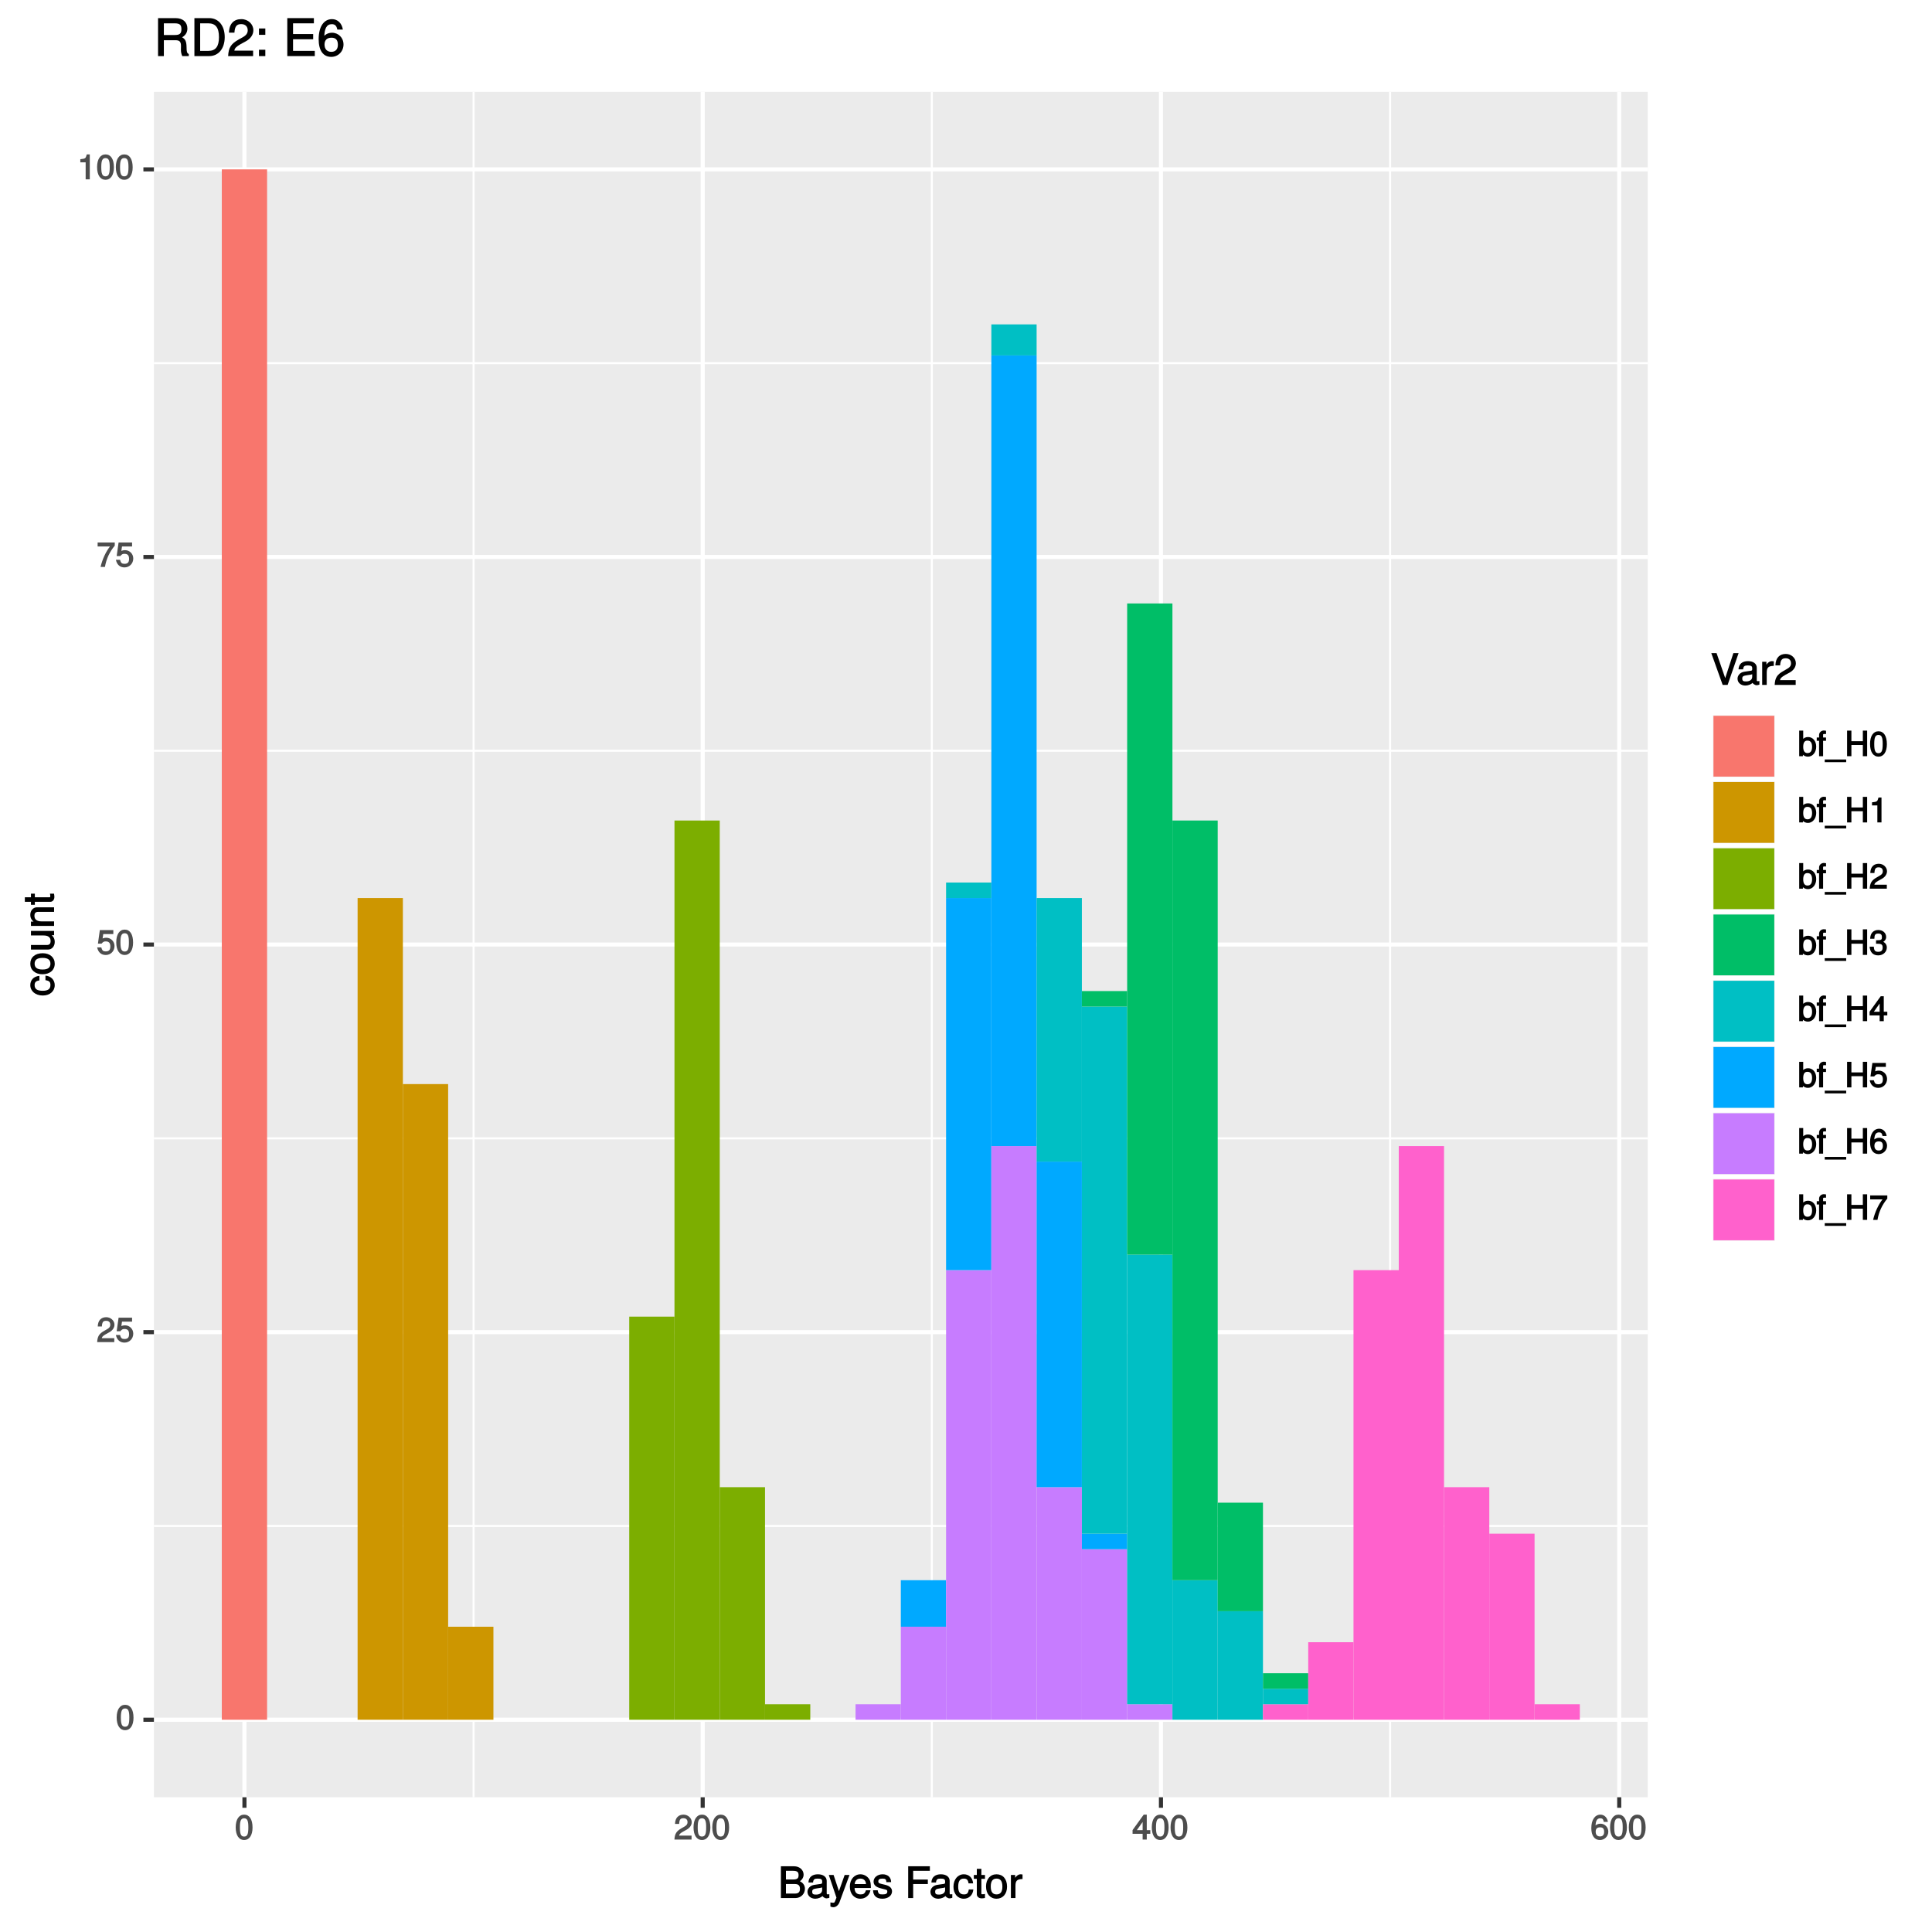 <?xml version="1.0" encoding="UTF-8"?>
<svg xmlns="http://www.w3.org/2000/svg" xmlns:xlink="http://www.w3.org/1999/xlink" width="504pt" height="504pt" viewBox="0 0 504 504" version="1.1">
<defs>
<g>
<symbol overflow="visible" id="glyph0-0">
<path style="stroke:none;" d=""/>
</symbol>
<symbol overflow="visible" id="glyph0-1">
<path style="stroke:none;" d="M 4.609 -3.125 C 4.609 -5.297 3.781 -6.5 2.422 -6.5 C 1.078 -6.5 0.219 -5.281 0.219 -3.188 C 0.219 -1.078 1.078 0.125 2.422 0.125 C 3.734 0.125 4.609 -1.078 4.609 -3.125 Z M 3.516 -3.203 C 3.516 -1.438 3.266 -0.781 2.406 -0.781 C 1.578 -0.781 1.312 -1.469 1.312 -3.172 C 1.312 -4.875 1.578 -5.547 2.422 -5.547 C 3.25 -5.547 3.516 -4.875 3.516 -3.203 Z M 3.516 -3.203 "/>
</symbol>
<symbol overflow="visible" id="glyph0-2">
<path style="stroke:none;" d="M 4.641 -4.547 C 4.641 -5.594 3.672 -6.5 2.5 -6.5 C 1.219 -6.5 0.328 -5.719 0.281 -4.078 L 1.359 -4.078 C 1.422 -5.25 1.703 -5.562 2.469 -5.562 C 3.172 -5.562 3.547 -5.188 3.547 -4.516 C 3.547 -4.031 3.297 -3.703 2.75 -3.391 L 1.938 -2.922 C 0.641 -2.188 0.219 -1.5 0.125 0 L 4.594 0 L 4.594 -1.031 L 1.344 -1.031 C 1.406 -1.406 1.641 -1.641 2.406 -2.078 L 3.281 -2.562 C 4.156 -3.031 4.641 -3.781 4.641 -4.547 Z M 4.641 -4.547 "/>
</symbol>
<symbol overflow="visible" id="glyph0-3">
<path style="stroke:none;" d="M 4.656 -2.203 C 4.656 -3.438 3.688 -4.375 2.5 -4.375 C 2.062 -4.375 1.594 -4.219 1.547 -4.188 L 1.719 -5.344 L 4.344 -5.344 L 4.344 -6.375 L 0.828 -6.375 L 0.328 -2.844 L 1.281 -2.844 C 1.688 -3.312 1.875 -3.422 2.359 -3.422 C 3.188 -3.422 3.562 -3.016 3.562 -2.094 C 3.562 -1.203 3.203 -0.812 2.359 -0.812 C 1.688 -0.812 1.422 -1.031 1.203 -1.859 L 0.125 -1.859 C 0.406 -0.5 1.266 0.125 2.375 0.125 C 3.641 0.125 4.656 -0.875 4.656 -2.203 Z M 4.656 -2.203 "/>
</symbol>
<symbol overflow="visible" id="glyph0-4">
<path style="stroke:none;" d="M 4.719 -5.594 L 4.719 -6.375 L 0.25 -6.375 L 0.25 -5.344 L 3.469 -5.344 C 2.422 -4 1.5 -2.078 1.016 0 L 2.156 0 C 2.531 -2.141 3.375 -3.938 4.719 -5.547 Z M 4.719 -5.594 "/>
</symbol>
<symbol overflow="visible" id="glyph0-5">
<path style="stroke:none;" d="M 3.203 -0.125 L 3.203 -6.5 L 2.422 -6.5 C 2.109 -5.406 2.094 -5.406 0.734 -5.25 L 0.734 -4.438 L 2.125 -4.438 L 2.125 0 L 3.203 0 Z M 3.203 -0.125 "/>
</symbol>
<symbol overflow="visible" id="glyph0-6">
<path style="stroke:none;" d="M 4.719 -1.625 L 4.719 -2.453 L 3.797 -2.453 L 3.797 -6.5 L 3 -6.5 L 0.094 -2.469 L 0.094 -1.5 L 2.719 -1.5 L 2.719 0 L 3.797 0 L 3.797 -1.5 L 4.719 -1.5 Z M 2.875 -2.453 L 1.203 -2.453 L 2.984 -4.953 L 2.719 -5.047 L 2.719 -2.453 Z M 2.875 -2.453 "/>
</symbol>
<symbol overflow="visible" id="glyph0-7">
<path style="stroke:none;" d="M 4.656 -2.062 C 4.656 -3.234 3.719 -4.141 2.609 -4.141 C 1.984 -4.141 1.391 -3.875 1.062 -3.406 L 1.312 -3.312 C 1.328 -4.844 1.672 -5.547 2.562 -5.547 C 3.109 -5.547 3.328 -5.344 3.469 -4.609 L 4.547 -4.609 C 4.375 -5.766 3.562 -6.5 2.609 -6.5 C 1.156 -6.5 0.219 -5.141 0.219 -2.969 C 0.219 -1.031 1.047 0.125 2.469 0.125 C 3.656 0.125 4.656 -0.844 4.656 -2.062 Z M 3.562 -2 C 3.562 -1.219 3.188 -0.812 2.484 -0.812 C 1.766 -0.812 1.359 -1.25 1.359 -2.047 C 1.359 -2.828 1.734 -3.188 2.5 -3.188 C 3.25 -3.188 3.562 -2.844 3.562 -2 Z M 3.562 -2 "/>
</symbol>
<symbol overflow="visible" id="glyph0-8">
<path style="stroke:none;" d="M 4.75 -2.484 C 4.75 -3.984 3.844 -5 2.625 -5 C 2 -5 1.438 -4.734 1.094 -4.219 L 1.359 -4.109 L 1.359 -6.672 L 0.312 -6.672 L 0.312 0 L 1.281 0 L 1.281 -0.797 L 1.016 -0.688 C 1.375 -0.156 1.953 0.125 2.594 0.125 C 3.812 0.125 4.75 -1 4.75 -2.484 Z M 3.672 -2.453 C 3.672 -1.406 3.297 -0.812 2.484 -0.812 C 1.719 -0.812 1.359 -1.391 1.359 -2.438 C 1.359 -3.516 1.719 -4.094 2.484 -4.062 C 3.312 -4.062 3.672 -3.469 3.672 -2.453 Z M 3.672 -2.453 "/>
</symbol>
<symbol overflow="visible" id="glyph0-9">
<path style="stroke:none;" d="M 2.422 -4.141 L 2.422 -4.875 L 1.656 -4.875 L 1.656 -5.469 C 1.656 -5.766 1.688 -5.797 2.016 -5.797 C 2.078 -5.797 2.109 -5.797 2.422 -5.781 L 2.422 -6.641 C 2.109 -6.688 2 -6.703 1.859 -6.703 C 1.172 -6.703 0.609 -6.188 0.609 -5.531 L 0.609 -4.875 L 0 -4.875 L 0 -4.016 L 0.609 -4.016 L 0.609 0 L 1.656 0 L 1.656 -4.016 L 2.422 -4.016 Z M 2.422 -4.141 "/>
</symbol>
<symbol overflow="visible" id="glyph0-10">
<path style="stroke:none;" d="M 5.234 1.422 L 5.234 0.859 L -0.359 0.859 L -0.359 1.562 L 5.234 1.562 Z M 5.234 1.422 "/>
</symbol>
<symbol overflow="visible" id="glyph0-11">
<path style="stroke:none;" d="M 5.812 -0.125 L 5.812 -6.672 L 4.688 -6.672 L 4.688 -3.906 L 1.703 -3.906 L 1.703 -6.672 L 0.578 -6.672 L 0.578 0 L 1.703 0 L 1.703 -2.922 L 4.688 -2.922 L 4.688 0 L 5.812 0 Z M 5.812 -0.125 "/>
</symbol>
<symbol overflow="visible" id="glyph0-12">
<path style="stroke:none;" d="M 4.594 -1.938 C 4.594 -2.703 4.141 -3.266 3.391 -3.531 L 3.391 -3.266 C 3.969 -3.5 4.422 -4.031 4.422 -4.656 C 4.422 -5.734 3.547 -6.5 2.359 -6.5 C 1.109 -6.5 0.281 -5.688 0.25 -4.219 L 1.344 -4.219 C 1.359 -5.281 1.578 -5.562 2.375 -5.562 C 3.062 -5.562 3.312 -5.281 3.312 -4.625 C 3.312 -3.953 3.188 -3.812 1.781 -3.812 L 1.781 -2.906 L 2.359 -2.906 C 3.219 -2.906 3.5 -2.625 3.5 -1.938 C 3.5 -1.156 3.172 -0.812 2.359 -0.812 C 1.516 -0.812 1.266 -1.109 1.203 -2.141 L 0.109 -2.141 C 0.219 -0.625 1.062 0.125 2.344 0.125 C 3.625 0.125 4.594 -0.766 4.594 -1.938 Z M 4.594 -1.938 "/>
</symbol>
<symbol overflow="visible" id="glyph1-0">
<path style="stroke:none;" d=""/>
</symbol>
<symbol overflow="visible" id="glyph1-1">
<path style="stroke:none;" d="M 6.984 -2.422 C 6.984 -3.391 6.406 -4.109 5.391 -4.516 L 5.391 -4.234 C 6.109 -4.578 6.641 -5.297 6.641 -6.109 C 6.641 -7.281 5.641 -8.297 4.125 -8.297 L 0.719 -8.297 L 0.719 0 L 4.484 0 C 5.922 0 6.984 -1.094 6.984 -2.422 Z M 5.328 -5.969 C 5.328 -5.156 5 -4.844 3.875 -4.844 L 2.031 -4.844 L 2.031 -7.109 L 3.875 -7.109 C 5 -7.109 5.328 -6.781 5.328 -5.969 Z M 5.688 -2.406 C 5.688 -1.641 5.359 -1.172 4.391 -1.172 L 2.031 -1.172 L 2.031 -3.656 L 4.391 -3.656 C 5.359 -3.656 5.688 -3.188 5.688 -2.406 Z M 5.688 -2.406 "/>
</symbol>
<symbol overflow="visible" id="glyph1-2">
<path style="stroke:none;" d="M 6.016 -0.156 L 6.016 -1.016 C 5.781 -0.969 5.734 -0.969 5.688 -0.969 C 5.375 -0.969 5.328 -0.984 5.328 -1.281 L 5.328 -4.484 C 5.328 -5.516 4.438 -6.203 3.031 -6.203 C 1.625 -6.203 0.625 -5.516 0.562 -4.062 L 1.766 -4.062 C 1.844 -4.891 2.141 -5.078 2.984 -5.078 C 3.812 -5.078 4.141 -4.906 4.141 -4.359 L 4.141 -4.109 C 4.141 -3.734 4.047 -3.703 3.328 -3.625 C 2.031 -3.453 1.828 -3.406 1.469 -3.266 C 0.797 -2.984 0.312 -2.328 0.312 -1.625 C 0.312 -0.578 1.188 0.172 2.359 0.172 C 3.094 0.172 3.891 -0.172 4.234 -0.531 C 4.266 -0.375 4.812 0.078 5.266 0.078 C 5.438 0.078 5.594 0.062 6.016 -0.062 Z M 4.141 -2.125 C 4.141 -1.297 3.438 -0.906 2.547 -0.906 C 1.844 -0.906 1.547 -1.016 1.547 -1.656 C 1.547 -2.25 1.828 -2.391 2.812 -2.531 C 3.766 -2.656 3.969 -2.703 4.141 -2.781 Z M 4.141 -2.125 "/>
</symbol>
<symbol overflow="visible" id="glyph1-3">
<path style="stroke:none;" d="M 5.266 -6.031 L 4.172 -6.031 L 2.531 -1.406 L 2.812 -1.406 L 1.281 -6.031 L 0.031 -6.031 L 2.031 -0.109 L 1.672 0.797 C 1.516 1.203 1.469 1.219 1.078 1.219 C 0.953 1.219 0.797 1.203 0.453 1.141 L 0.453 2.203 C 0.688 2.328 0.969 2.391 1.203 2.391 C 1.859 2.391 2.516 1.906 2.828 1.078 L 5.438 -6.031 Z M 5.266 -6.031 "/>
</symbol>
<symbol overflow="visible" id="glyph1-4">
<path style="stroke:none;" d="M 5.781 -2.75 C 5.781 -3.594 5.703 -4.109 5.547 -4.547 C 5.172 -5.484 4.156 -6.203 3.078 -6.203 C 1.469 -6.203 0.297 -4.875 0.297 -2.984 C 0.297 -1.094 1.438 0.172 3.062 0.172 C 4.375 0.172 5.422 -0.719 5.672 -2.031 L 4.5 -2.031 C 4.203 -1.125 3.828 -0.953 3.094 -0.953 C 2.141 -0.953 1.547 -1.438 1.531 -2.625 L 5.781 -2.625 Z M 4.75 -3.469 C 4.75 -3.469 4.562 -3.625 4.578 -3.641 L 1.562 -3.641 C 1.625 -4.516 2.141 -5.078 3.062 -5.078 C 3.969 -5.078 4.516 -4.469 4.516 -3.562 Z M 4.75 -3.469 "/>
</symbol>
<symbol overflow="visible" id="glyph1-5">
<path style="stroke:none;" d="M 5.188 -1.75 C 5.188 -2.609 4.562 -3.172 3.422 -3.453 L 2.547 -3.656 C 1.797 -3.844 1.609 -3.938 1.609 -4.344 C 1.609 -4.875 1.953 -5.078 2.688 -5.078 C 3.438 -5.078 3.688 -4.891 3.703 -4.156 L 4.953 -4.156 C 4.938 -5.422 4.062 -6.203 2.734 -6.203 C 1.391 -6.203 0.375 -5.375 0.375 -4.297 C 0.375 -3.406 0.984 -2.844 2.344 -2.516 L 3.203 -2.297 C 3.844 -2.141 3.953 -2.094 3.953 -1.672 C 3.953 -1.141 3.547 -0.953 2.75 -0.953 C 1.922 -0.953 1.594 -1.016 1.453 -2.031 L 0.234 -2.031 C 0.281 -0.562 1.172 0.172 2.672 0.172 C 4.125 0.172 5.188 -0.641 5.188 -1.75 Z M 5.188 -1.75 "/>
</symbol>
<symbol overflow="visible" id="glyph1-6">
<path style="stroke:none;" d=""/>
</symbol>
<symbol overflow="visible" id="glyph1-7">
<path style="stroke:none;" d="M 6.5 -7.25 L 6.5 -8.297 L 0.844 -8.297 L 0.844 0 L 2.141 0 L 2.141 -3.656 L 5.969 -3.656 L 5.969 -4.828 L 2.141 -4.828 L 2.141 -7.109 L 6.5 -7.109 Z M 6.5 -7.25 "/>
</symbol>
<symbol overflow="visible" id="glyph1-8">
<path style="stroke:none;" d="M 5.25 -2.25 L 4.203 -2.25 C 4.031 -1.188 3.703 -0.953 2.922 -0.953 C 1.906 -0.953 1.438 -1.594 1.438 -2.953 C 1.438 -4.406 1.891 -5.078 2.891 -5.078 C 3.656 -5.078 4 -4.766 4.141 -3.828 L 5.328 -3.828 C 5.203 -5.375 4.188 -6.203 2.906 -6.203 C 1.359 -6.203 0.203 -4.875 0.203 -2.953 C 0.203 -1.094 1.328 0.172 2.891 0.172 C 4.266 0.172 5.266 -0.797 5.391 -2.25 Z M 5.25 -2.25 "/>
</symbol>
<symbol overflow="visible" id="glyph1-9">
<path style="stroke:none;" d="M 2.922 -0.125 L 2.922 -1.078 C 2.672 -1.016 2.531 -1 2.359 -1 C 1.953 -1 1.984 -0.969 1.984 -1.375 L 1.984 -5.016 L 2.922 -5.016 L 2.922 -6.031 L 1.984 -6.031 L 1.984 -7.625 L 0.797 -7.625 L 0.797 -6.031 L 0.016 -6.031 L 0.016 -5.016 L 0.797 -5.016 L 0.797 -0.969 C 0.797 -0.391 1.328 0.078 2.047 0.078 C 2.266 0.078 2.484 0.062 2.922 -0.016 Z M 2.922 -0.125 "/>
</symbol>
<symbol overflow="visible" id="glyph1-10">
<path style="stroke:none;" d="M 5.734 -2.969 C 5.734 -4.969 4.656 -6.203 2.984 -6.203 C 1.375 -6.203 0.25 -4.953 0.25 -3.016 C 0.25 -1.078 1.359 0.172 3 0.172 C 4.625 0.172 5.734 -1.078 5.734 -2.969 Z M 4.516 -2.984 C 4.516 -1.625 4.016 -0.953 3 -0.953 C 1.984 -0.953 1.484 -1.609 1.484 -3.016 C 1.484 -4.406 1.984 -5.078 3 -5.078 C 4.031 -5.078 4.516 -4.406 4.516 -2.984 Z M 4.516 -2.984 "/>
</symbol>
<symbol overflow="visible" id="glyph1-11">
<path style="stroke:none;" d="M 3.656 -5.094 L 3.656 -6.156 C 3.375 -6.188 3.297 -6.203 3.172 -6.203 C 2.578 -6.203 2.031 -5.812 1.5 -4.953 L 1.734 -4.844 L 1.734 -6.031 L 0.625 -6.031 L 0.625 0 L 1.812 0 L 1.812 -3.125 C 1.812 -4.422 2.109 -4.938 3.656 -4.969 Z M 3.656 -5.094 "/>
</symbol>
<symbol overflow="visible" id="glyph1-12">
<path style="stroke:none;" d="M 7.094 -8.297 L 5.906 -8.297 L 3.641 -1.359 L 3.922 -1.359 L 1.516 -8.297 L 0.141 -8.297 L 3.109 0 L 4.406 0 L 7.266 -8.297 Z M 7.094 -8.297 "/>
</symbol>
<symbol overflow="visible" id="glyph1-13">
<path style="stroke:none;" d="M 5.75 -5.641 C 5.75 -6.969 4.594 -8.078 3.125 -8.078 C 1.531 -8.078 0.469 -7.109 0.406 -5.094 L 1.641 -5.094 C 1.734 -6.531 2.141 -6.953 3.094 -6.953 C 3.969 -6.953 4.484 -6.453 4.484 -5.625 C 4.484 -5 4.172 -4.578 3.469 -4.188 L 2.469 -3.609 C 0.844 -2.688 0.312 -1.844 0.219 0 L 5.703 0 L 5.703 -1.234 L 1.609 -1.234 C 1.688 -1.734 2 -2.031 2.953 -2.594 L 4.062 -3.188 C 5.141 -3.766 5.75 -4.688 5.75 -5.641 Z M 5.75 -5.641 "/>
</symbol>
<symbol overflow="visible" id="glyph2-0">
<path style="stroke:none;" d=""/>
</symbol>
<symbol overflow="visible" id="glyph2-1">
<path style="stroke:none;" d="M -2.25 -5.25 L -2.25 -4.203 C -1.188 -4.031 -0.953 -3.703 -0.953 -2.922 C -0.953 -1.906 -1.594 -1.438 -2.953 -1.438 C -4.406 -1.438 -5.078 -1.891 -5.078 -2.891 C -5.078 -3.656 -4.766 -4 -3.828 -4.141 L -3.828 -5.328 C -5.375 -5.203 -6.203 -4.188 -6.203 -2.906 C -6.203 -1.359 -4.875 -0.203 -2.953 -0.203 C -1.094 -0.203 0.172 -1.328 0.172 -2.891 C 0.172 -4.266 -0.797 -5.266 -2.25 -5.391 Z M -2.25 -5.25 "/>
</symbol>
<symbol overflow="visible" id="glyph2-2">
<path style="stroke:none;" d="M -2.969 -5.734 C -4.969 -5.734 -6.203 -4.656 -6.203 -2.984 C -6.203 -1.375 -4.953 -0.25 -3.016 -0.25 C -1.078 -0.25 0.172 -1.359 0.172 -3 C 0.172 -4.625 -1.078 -5.734 -2.969 -5.734 Z M -2.984 -4.516 C -1.625 -4.516 -0.953 -4.016 -0.953 -3 C -0.953 -1.984 -1.609 -1.484 -3.016 -1.484 C -4.406 -1.484 -5.078 -1.984 -5.078 -3 C -5.078 -4.031 -4.406 -4.516 -2.984 -4.516 Z M -2.984 -4.516 "/>
</symbol>
<symbol overflow="visible" id="glyph2-3">
<path style="stroke:none;" d="M -0.125 -5.438 L -6.031 -5.438 L -6.031 -4.25 L -2.719 -4.25 C -1.547 -4.25 -0.906 -3.766 -0.906 -2.812 C -0.906 -2.094 -1.203 -1.766 -1.906 -1.766 L -6.031 -1.766 L -6.031 -0.578 L -1.547 -0.578 C -0.578 -0.578 0.172 -1.438 0.172 -2.547 C 0.172 -3.406 -0.172 -4.031 -0.922 -4.562 L -1.016 -4.328 L 0 -4.328 L 0 -5.438 Z M -0.125 -5.438 "/>
</symbol>
<symbol overflow="visible" id="glyph2-4">
<path style="stroke:none;" d="M -0.125 -5.484 L -4.484 -5.484 C -5.438 -5.484 -6.203 -4.641 -6.203 -3.531 C -6.203 -2.672 -5.828 -2.031 -5.031 -1.516 L -4.922 -1.75 L -6.031 -1.75 L -6.031 -0.625 L 0 -0.625 L 0 -1.812 L -3.312 -1.812 C -4.484 -1.812 -5.125 -2.328 -5.125 -3.25 C -5.125 -3.984 -4.812 -4.297 -4.125 -4.297 L 0 -4.297 L 0 -5.484 Z M -0.125 -5.484 "/>
</symbol>
<symbol overflow="visible" id="glyph2-5">
<path style="stroke:none;" d="M -0.125 -2.922 L -1.078 -2.922 C -1.016 -2.672 -1 -2.531 -1 -2.359 C -1 -1.953 -0.969 -1.984 -1.375 -1.984 L -5.016 -1.984 L -5.016 -2.922 L -6.031 -2.922 L -6.031 -1.984 L -7.625 -1.984 L -7.625 -0.797 L -6.031 -0.797 L -6.031 -0.016 L -5.016 -0.016 L -5.016 -0.797 L -0.969 -0.797 C -0.391 -0.797 0.078 -1.328 0.078 -2.047 C 0.078 -2.266 0.062 -2.484 -0.016 -2.922 Z M -0.125 -2.922 "/>
</symbol>
<symbol overflow="visible" id="glyph3-0">
<path style="stroke:none;" d=""/>
</symbol>
<symbol overflow="visible" id="glyph3-1">
<path style="stroke:none;" d="M 9.094 -0.125 L 9.094 -0.5 C 8.594 -0.844 8.531 -1.094 8.516 -2.375 C 8.484 -3.969 8.125 -4.578 7.078 -5.031 L 7.078 -4.75 C 8.156 -5.281 8.734 -6.094 8.734 -7.188 C 8.734 -8.844 7.547 -9.906 5.672 -9.906 L 1.078 -9.906 L 1.078 0 L 2.594 0 L 2.594 -4.141 L 5.625 -4.141 C 6.703 -4.141 7.078 -3.75 7.062 -2.562 L 7.047 -1.703 C 7.031 -1.109 7.156 -0.531 7.391 0 L 9.094 0 Z M 7.172 -7.016 C 7.172 -5.875 6.734 -5.5 5.422 -5.5 L 2.594 -5.5 L 2.594 -8.547 L 5.422 -8.547 C 6.797 -8.547 7.172 -8.094 7.172 -7.016 Z M 7.172 -7.016 "/>
</symbol>
<symbol overflow="visible" id="glyph3-2">
<path style="stroke:none;" d="M 8.938 -4.953 C 8.938 -7.938 7.328 -9.906 4.891 -9.906 L 1.031 -9.906 L 1.031 0 L 4.891 0 C 7.312 0 8.938 -1.953 8.938 -4.953 Z M 7.438 -4.938 C 7.438 -2.516 6.578 -1.359 4.672 -1.359 L 2.531 -1.359 L 2.531 -8.547 L 4.672 -8.547 C 6.578 -8.547 7.438 -7.391 7.438 -4.938 Z M 7.438 -4.938 "/>
</symbol>
<symbol overflow="visible" id="glyph3-3">
<path style="stroke:none;" d="M 6.875 -6.75 C 6.875 -8.328 5.516 -9.641 3.75 -9.641 C 1.828 -9.641 0.578 -8.516 0.516 -6.109 L 1.938 -6.109 C 2.047 -7.812 2.562 -8.344 3.703 -8.344 C 4.766 -8.344 5.406 -7.719 5.406 -6.719 C 5.406 -5.984 5.016 -5.438 4.188 -4.969 L 2.969 -4.281 C 1.016 -3.172 0.406 -2.188 0.297 0 L 6.812 0 L 6.812 -1.422 L 1.922 -1.422 C 2 -2.047 2.391 -2.438 3.531 -3.109 L 4.859 -3.828 C 6.172 -4.531 6.875 -5.594 6.875 -6.75 Z M 6.875 -6.75 "/>
</symbol>
<symbol overflow="visible" id="glyph3-4">
<path style="stroke:none;" d="M 2.656 -0.125 L 2.656 -1.656 L 1 -1.656 L 1 0 L 2.656 0 Z M 2.656 -5.672 L 2.656 -7.203 L 1 -7.203 L 1 -5.547 L 2.656 -5.547 Z M 2.656 -5.672 "/>
</symbol>
<symbol overflow="visible" id="glyph3-5">
<path style="stroke:none;" d=""/>
</symbol>
<symbol overflow="visible" id="glyph3-6">
<path style="stroke:none;" d="M 8.219 -0.125 L 8.219 -1.359 L 2.547 -1.359 L 2.547 -4.391 L 7.797 -4.391 L 7.797 -5.75 L 2.547 -5.75 L 2.547 -8.547 L 7.984 -8.547 L 7.984 -9.906 L 1.047 -9.906 L 1.047 0 L 8.219 0 Z M 8.219 -0.125 "/>
</symbol>
<symbol overflow="visible" id="glyph3-7">
<path style="stroke:none;" d="M 6.906 -3.031 C 6.906 -4.781 5.578 -6.094 3.906 -6.094 C 2.984 -6.094 2.156 -5.688 1.656 -5 L 1.891 -4.906 C 1.906 -7.203 2.516 -8.328 3.844 -8.328 C 4.656 -8.328 5.078 -7.953 5.297 -6.922 L 6.734 -6.922 C 6.484 -8.578 5.344 -9.641 3.922 -9.641 C 1.75 -9.641 0.422 -7.656 0.422 -4.391 C 0.422 -1.484 1.578 0.203 3.703 0.203 C 5.5 0.203 6.906 -1.203 6.906 -3.031 Z M 5.438 -2.938 C 5.438 -1.766 4.797 -1.109 3.719 -1.109 C 2.641 -1.109 1.953 -1.812 1.953 -3.016 C 1.953 -4.172 2.609 -4.797 3.766 -4.797 C 4.891 -4.797 5.438 -4.203 5.438 -2.938 Z M 5.438 -2.938 "/>
</symbol>
</g>
<clipPath id="clip1">
  <path d="M 40.152 23.957 L 430 23.957 L 430 469 L 40.152 469 Z M 40.152 23.957 "/>
</clipPath>
<clipPath id="clip2">
  <path d="M 40.152 397 L 430.844 397 L 430.844 399 L 40.152 399 Z M 40.152 397 "/>
</clipPath>
<clipPath id="clip3">
  <path d="M 40.152 296 L 430.844 296 L 430.844 298 L 40.152 298 Z M 40.152 296 "/>
</clipPath>
<clipPath id="clip4">
  <path d="M 40.152 195 L 430.844 195 L 430.844 197 L 40.152 197 Z M 40.152 195 "/>
</clipPath>
<clipPath id="clip5">
  <path d="M 40.152 94 L 430.844 94 L 430.844 96 L 40.152 96 Z M 40.152 94 "/>
</clipPath>
<clipPath id="clip6">
  <path d="M 123 23.957 L 124 23.957 L 124 469.848 L 123 469.848 Z M 123 23.957 "/>
</clipPath>
<clipPath id="clip7">
  <path d="M 242 23.957 L 244 23.957 L 244 469.848 L 242 469.848 Z M 242 23.957 "/>
</clipPath>
<clipPath id="clip8">
  <path d="M 362 23.957 L 363 23.957 L 363 469.848 L 362 469.848 Z M 362 23.957 "/>
</clipPath>
<clipPath id="clip9">
  <path d="M 40.152 448 L 430.844 448 L 430.844 450 L 40.152 450 Z M 40.152 448 "/>
</clipPath>
<clipPath id="clip10">
  <path d="M 40.152 346 L 430.844 346 L 430.844 349 L 40.152 349 Z M 40.152 346 "/>
</clipPath>
<clipPath id="clip11">
  <path d="M 40.152 245 L 430.844 245 L 430.844 247 L 40.152 247 Z M 40.152 245 "/>
</clipPath>
<clipPath id="clip12">
  <path d="M 40.152 144 L 430.844 144 L 430.844 146 L 40.152 146 Z M 40.152 144 "/>
</clipPath>
<clipPath id="clip13">
  <path d="M 40.152 43 L 430.844 43 L 430.844 45 L 40.152 45 Z M 40.152 43 "/>
</clipPath>
<clipPath id="clip14">
  <path d="M 63 23.957 L 65 23.957 L 65 469.848 L 63 469.848 Z M 63 23.957 "/>
</clipPath>
<clipPath id="clip15">
  <path d="M 182 23.957 L 184 23.957 L 184 469.848 L 182 469.848 Z M 182 23.957 "/>
</clipPath>
<clipPath id="clip16">
  <path d="M 302 23.957 L 304 23.957 L 304 469.848 L 302 469.848 Z M 302 23.957 "/>
</clipPath>
<clipPath id="clip17">
  <path d="M 421 23.957 L 423 23.957 L 423 469.848 L 421 469.848 Z M 421 23.957 "/>
</clipPath>
</defs>
<g id="surface1604">
<rect x="0" y="0" width="504" height="504" style="fill:rgb(100%,100%,100%);fill-opacity:1;stroke:none;"/>
<rect x="0" y="0" width="504" height="504" style="fill:rgb(100%,100%,100%);fill-opacity:1;stroke:none;"/>
<path style="fill:none;stroke-width:1.067;stroke-linecap:round;stroke-linejoin:round;stroke:rgb(100%,100%,100%);stroke-opacity:1;stroke-miterlimit:10;" d="M 0 504 L 504 504 L 504 0 L 0 0 Z M 0 504 "/>
<g clip-path="url(#clip1)" clip-rule="nonzero">
<path style=" stroke:none;fill-rule:nonzero;fill:rgb(92.157%,92.157%,92.157%);fill-opacity:1;" d="M 40.152 468.848 L 429.844 468.848 L 429.844 23.957 L 40.152 23.957 Z M 40.152 468.848 "/>
</g>
<g clip-path="url(#clip2)" clip-rule="nonzero">
<path style="fill:none;stroke-width:0.533;stroke-linecap:butt;stroke-linejoin:round;stroke:rgb(100%,100%,100%);stroke-opacity:1;stroke-miterlimit:10;" d="M 40.152 398.07 L 429.844 398.07 "/>
</g>
<g clip-path="url(#clip3)" clip-rule="nonzero">
<path style="fill:none;stroke-width:0.533;stroke-linecap:butt;stroke-linejoin:round;stroke:rgb(100%,100%,100%);stroke-opacity:1;stroke-miterlimit:10;" d="M 40.152 296.961 L 429.844 296.961 "/>
</g>
<g clip-path="url(#clip4)" clip-rule="nonzero">
<path style="fill:none;stroke-width:0.533;stroke-linecap:butt;stroke-linejoin:round;stroke:rgb(100%,100%,100%);stroke-opacity:1;stroke-miterlimit:10;" d="M 40.152 195.848 L 429.844 195.848 "/>
</g>
<g clip-path="url(#clip5)" clip-rule="nonzero">
<path style="fill:none;stroke-width:0.533;stroke-linecap:butt;stroke-linejoin:round;stroke:rgb(100%,100%,100%);stroke-opacity:1;stroke-miterlimit:10;" d="M 40.152 94.738 L 429.844 94.738 "/>
</g>
<g clip-path="url(#clip6)" clip-rule="nonzero">
<path style="fill:none;stroke-width:0.533;stroke-linecap:butt;stroke-linejoin:round;stroke:rgb(100%,100%,100%);stroke-opacity:1;stroke-miterlimit:10;" d="M 123.543 468.848 L 123.543 23.957 "/>
</g>
<g clip-path="url(#clip7)" clip-rule="nonzero">
<path style="fill:none;stroke-width:0.533;stroke-linecap:butt;stroke-linejoin:round;stroke:rgb(100%,100%,100%);stroke-opacity:1;stroke-miterlimit:10;" d="M 243.086 468.848 L 243.086 23.957 "/>
</g>
<g clip-path="url(#clip8)" clip-rule="nonzero">
<path style="fill:none;stroke-width:0.533;stroke-linecap:butt;stroke-linejoin:round;stroke:rgb(100%,100%,100%);stroke-opacity:1;stroke-miterlimit:10;" d="M 362.633 468.848 L 362.633 23.957 "/>
</g>
<g clip-path="url(#clip9)" clip-rule="nonzero">
<path style="fill:none;stroke-width:1.067;stroke-linecap:butt;stroke-linejoin:round;stroke:rgb(100%,100%,100%);stroke-opacity:1;stroke-miterlimit:10;" d="M 40.152 448.629 L 429.844 448.629 "/>
</g>
<g clip-path="url(#clip10)" clip-rule="nonzero">
<path style="fill:none;stroke-width:1.067;stroke-linecap:butt;stroke-linejoin:round;stroke:rgb(100%,100%,100%);stroke-opacity:1;stroke-miterlimit:10;" d="M 40.152 347.516 L 429.844 347.516 "/>
</g>
<g clip-path="url(#clip11)" clip-rule="nonzero">
<path style="fill:none;stroke-width:1.067;stroke-linecap:butt;stroke-linejoin:round;stroke:rgb(100%,100%,100%);stroke-opacity:1;stroke-miterlimit:10;" d="M 40.152 246.402 L 429.844 246.402 "/>
</g>
<g clip-path="url(#clip12)" clip-rule="nonzero">
<path style="fill:none;stroke-width:1.067;stroke-linecap:butt;stroke-linejoin:round;stroke:rgb(100%,100%,100%);stroke-opacity:1;stroke-miterlimit:10;" d="M 40.152 145.293 L 429.844 145.293 "/>
</g>
<g clip-path="url(#clip13)" clip-rule="nonzero">
<path style="fill:none;stroke-width:1.067;stroke-linecap:butt;stroke-linejoin:round;stroke:rgb(100%,100%,100%);stroke-opacity:1;stroke-miterlimit:10;" d="M 40.152 44.18 L 429.844 44.18 "/>
</g>
<g clip-path="url(#clip14)" clip-rule="nonzero">
<path style="fill:none;stroke-width:1.067;stroke-linecap:butt;stroke-linejoin:round;stroke:rgb(100%,100%,100%);stroke-opacity:1;stroke-miterlimit:10;" d="M 63.77 468.848 L 63.77 23.957 "/>
</g>
<g clip-path="url(#clip15)" clip-rule="nonzero">
<path style="fill:none;stroke-width:1.067;stroke-linecap:butt;stroke-linejoin:round;stroke:rgb(100%,100%,100%);stroke-opacity:1;stroke-miterlimit:10;" d="M 183.312 468.848 L 183.312 23.957 "/>
</g>
<g clip-path="url(#clip16)" clip-rule="nonzero">
<path style="fill:none;stroke-width:1.067;stroke-linecap:butt;stroke-linejoin:round;stroke:rgb(100%,100%,100%);stroke-opacity:1;stroke-miterlimit:10;" d="M 302.859 468.848 L 302.859 23.957 "/>
</g>
<g clip-path="url(#clip17)" clip-rule="nonzero">
<path style="fill:none;stroke-width:1.067;stroke-linecap:butt;stroke-linejoin:round;stroke:rgb(100%,100%,100%);stroke-opacity:1;stroke-miterlimit:10;" d="M 422.406 468.848 L 422.406 23.957 "/>
</g>
<path style=" stroke:none;fill-rule:nonzero;fill:rgb(97.255%,46.275%,42.745%);fill-opacity:1;" d="M 57.863 448.629 L 69.672 448.629 L 69.672 44.184 L 57.863 44.184 Z M 57.863 448.629 "/>
<path style=" stroke:none;fill-rule:nonzero;fill:rgb(80.392%,58.824%,0%);fill-opacity:1;" d="M 93.289 448.629 L 105.098 448.629 L 105.098 234.273 L 93.289 234.273 Z M 93.289 448.629 "/>
<path style=" stroke:none;fill-rule:nonzero;fill:rgb(80.392%,58.824%,0%);fill-opacity:1;" d="M 105.098 448.629 L 116.906 448.629 L 116.906 282.805 L 105.098 282.805 Z M 105.098 448.629 "/>
<path style=" stroke:none;fill-rule:nonzero;fill:rgb(80.392%,58.824%,0%);fill-opacity:1;" d="M 116.91 448.629 L 128.719 448.629 L 128.719 424.363 L 116.91 424.363 Z M 116.91 448.629 "/>
<path style=" stroke:none;fill-rule:nonzero;fill:rgb(48.627%,68.235%,0%);fill-opacity:1;" d="M 164.145 448.629 L 175.953 448.629 L 175.953 343.473 L 164.145 343.473 Z M 164.145 448.629 "/>
<path style=" stroke:none;fill-rule:nonzero;fill:rgb(48.627%,68.235%,0%);fill-opacity:1;" d="M 175.953 448.629 L 187.762 448.629 L 187.762 214.051 L 175.953 214.051 Z M 175.953 448.629 "/>
<path style=" stroke:none;fill-rule:nonzero;fill:rgb(48.627%,68.235%,0%);fill-opacity:1;" d="M 187.762 448.629 L 199.57 448.629 L 199.57 387.961 L 187.762 387.961 Z M 187.762 448.629 "/>
<path style=" stroke:none;fill-rule:nonzero;fill:rgb(48.627%,68.235%,0%);fill-opacity:1;" d="M 199.57 448.629 L 211.379 448.629 L 211.379 444.586 L 199.57 444.586 Z M 199.57 448.629 "/>
<path style=" stroke:none;fill-rule:nonzero;fill:rgb(78.039%,48.627%,100%);fill-opacity:1;" d="M 223.188 448.629 L 234.996 448.629 L 234.996 444.586 L 223.188 444.586 Z M 223.188 448.629 "/>
<path style=" stroke:none;fill-rule:nonzero;fill:rgb(78.039%,48.627%,100%);fill-opacity:1;" d="M 234.996 448.629 L 246.805 448.629 L 246.805 424.363 L 234.996 424.363 Z M 234.996 448.629 "/>
<path style=" stroke:none;fill-rule:nonzero;fill:rgb(0%,66.275%,100%);fill-opacity:1;" d="M 234.996 424.359 L 246.805 424.359 L 246.805 412.227 L 234.996 412.227 Z M 234.996 424.359 "/>
<path style=" stroke:none;fill-rule:nonzero;fill:rgb(78.039%,48.627%,100%);fill-opacity:1;" d="M 246.805 448.629 L 258.613 448.629 L 258.613 331.34 L 246.805 331.34 Z M 246.805 448.629 "/>
<path style=" stroke:none;fill-rule:nonzero;fill:rgb(0%,66.275%,100%);fill-opacity:1;" d="M 246.805 331.336 L 258.613 331.336 L 258.613 234.27 L 246.805 234.27 Z M 246.805 331.336 "/>
<path style=" stroke:none;fill-rule:nonzero;fill:rgb(0%,74.902%,76.863%);fill-opacity:1;" d="M 246.805 234.27 L 258.613 234.27 L 258.613 230.227 L 246.805 230.227 Z M 246.805 234.27 "/>
<path style=" stroke:none;fill-rule:nonzero;fill:rgb(78.039%,48.627%,100%);fill-opacity:1;" d="M 258.613 448.629 L 270.422 448.629 L 270.422 298.984 L 258.613 298.984 Z M 258.613 448.629 "/>
<path style=" stroke:none;fill-rule:nonzero;fill:rgb(0%,66.275%,100%);fill-opacity:1;" d="M 258.613 298.98 L 270.422 298.98 L 270.422 92.715 L 258.613 92.715 Z M 258.613 298.98 "/>
<path style=" stroke:none;fill-rule:nonzero;fill:rgb(0%,74.902%,76.863%);fill-opacity:1;" d="M 258.613 92.715 L 270.422 92.715 L 270.422 84.625 L 258.613 84.625 Z M 258.613 92.715 "/>
<path style=" stroke:none;fill-rule:nonzero;fill:rgb(78.039%,48.627%,100%);fill-opacity:1;" d="M 270.422 448.629 L 282.23 448.629 L 282.23 387.961 L 270.422 387.961 Z M 270.422 448.629 "/>
<path style=" stroke:none;fill-rule:nonzero;fill:rgb(0%,66.275%,100%);fill-opacity:1;" d="M 270.422 387.961 L 282.23 387.961 L 282.23 303.027 L 270.422 303.027 Z M 270.422 387.961 "/>
<path style=" stroke:none;fill-rule:nonzero;fill:rgb(0%,74.902%,76.863%);fill-opacity:1;" d="M 270.422 303.027 L 282.23 303.027 L 282.23 234.273 L 270.422 234.273 Z M 270.422 303.027 "/>
<path style=" stroke:none;fill-rule:nonzero;fill:rgb(78.039%,48.627%,100%);fill-opacity:1;" d="M 282.234 448.629 L 294.043 448.629 L 294.043 404.141 L 282.234 404.141 Z M 282.234 448.629 "/>
<path style=" stroke:none;fill-rule:nonzero;fill:rgb(0%,66.275%,100%);fill-opacity:1;" d="M 282.234 404.137 L 294.043 404.137 L 294.043 400.094 L 282.234 400.094 Z M 282.234 404.137 "/>
<path style=" stroke:none;fill-rule:nonzero;fill:rgb(0%,74.902%,76.863%);fill-opacity:1;" d="M 282.234 400.094 L 294.043 400.094 L 294.043 262.582 L 282.234 262.582 Z M 282.234 400.094 "/>
<path style=" stroke:none;fill-rule:nonzero;fill:rgb(0%,74.51%,40.392%);fill-opacity:1;" d="M 282.234 262.582 L 294.043 262.582 L 294.043 258.539 L 282.234 258.539 Z M 282.234 262.582 "/>
<path style=" stroke:none;fill-rule:nonzero;fill:rgb(78.039%,48.627%,100%);fill-opacity:1;" d="M 294.043 448.629 L 305.852 448.629 L 305.852 444.586 L 294.043 444.586 Z M 294.043 448.629 "/>
<path style=" stroke:none;fill-rule:nonzero;fill:rgb(0%,74.902%,76.863%);fill-opacity:1;" d="M 294.043 444.582 L 305.852 444.582 L 305.852 327.293 L 294.043 327.293 Z M 294.043 444.582 "/>
<path style=" stroke:none;fill-rule:nonzero;fill:rgb(0%,74.51%,40.392%);fill-opacity:1;" d="M 294.043 327.293 L 305.852 327.293 L 305.852 157.426 L 294.043 157.426 Z M 294.043 327.293 "/>
<path style=" stroke:none;fill-rule:nonzero;fill:rgb(0%,74.902%,76.863%);fill-opacity:1;" d="M 305.852 448.629 L 317.66 448.629 L 317.66 412.23 L 305.852 412.23 Z M 305.852 448.629 "/>
<path style=" stroke:none;fill-rule:nonzero;fill:rgb(0%,74.51%,40.392%);fill-opacity:1;" d="M 305.852 412.227 L 317.66 412.227 L 317.66 214.047 L 305.852 214.047 Z M 305.852 412.227 "/>
<path style=" stroke:none;fill-rule:nonzero;fill:rgb(0%,74.902%,76.863%);fill-opacity:1;" d="M 317.66 448.629 L 329.469 448.629 L 329.469 420.316 L 317.66 420.316 Z M 317.66 448.629 "/>
<path style=" stroke:none;fill-rule:nonzero;fill:rgb(0%,74.51%,40.392%);fill-opacity:1;" d="M 317.66 420.316 L 329.469 420.316 L 329.469 392.004 L 317.66 392.004 Z M 317.66 420.316 "/>
<path style=" stroke:none;fill-rule:nonzero;fill:rgb(100%,38.039%,80%);fill-opacity:1;" d="M 329.469 448.629 L 341.277 448.629 L 341.277 444.586 L 329.469 444.586 Z M 329.469 448.629 "/>
<path style=" stroke:none;fill-rule:nonzero;fill:rgb(0%,74.902%,76.863%);fill-opacity:1;" d="M 329.469 444.582 L 341.277 444.582 L 341.277 440.539 L 329.469 440.539 Z M 329.469 444.582 "/>
<path style=" stroke:none;fill-rule:nonzero;fill:rgb(0%,74.51%,40.392%);fill-opacity:1;" d="M 329.469 440.539 L 341.277 440.539 L 341.277 436.496 L 329.469 436.496 Z M 329.469 440.539 "/>
<path style=" stroke:none;fill-rule:nonzero;fill:rgb(100%,38.039%,80%);fill-opacity:1;" d="M 341.277 448.629 L 353.086 448.629 L 353.086 428.406 L 341.277 428.406 Z M 341.277 448.629 "/>
<path style=" stroke:none;fill-rule:nonzero;fill:rgb(100%,38.039%,80%);fill-opacity:1;" d="M 353.086 448.629 L 364.895 448.629 L 364.895 331.34 L 353.086 331.34 Z M 353.086 448.629 "/>
<path style=" stroke:none;fill-rule:nonzero;fill:rgb(100%,38.039%,80%);fill-opacity:1;" d="M 364.895 448.629 L 376.703 448.629 L 376.703 298.984 L 364.895 298.984 Z M 364.895 448.629 "/>
<path style=" stroke:none;fill-rule:nonzero;fill:rgb(100%,38.039%,80%);fill-opacity:1;" d="M 376.703 448.629 L 388.512 448.629 L 388.512 387.961 L 376.703 387.961 Z M 376.703 448.629 "/>
<path style=" stroke:none;fill-rule:nonzero;fill:rgb(100%,38.039%,80%);fill-opacity:1;" d="M 388.512 448.629 L 400.32 448.629 L 400.32 400.094 L 388.512 400.094 Z M 388.512 448.629 "/>
<path style=" stroke:none;fill-rule:nonzero;fill:rgb(100%,38.039%,80%);fill-opacity:1;" d="M 400.32 448.629 L 412.129 448.629 L 412.129 444.586 L 400.32 444.586 Z M 400.32 448.629 "/>
<g style="fill:rgb(30.196%,30.196%,30.196%);fill-opacity:1;">
  <use xlink:href="#glyph0-1" x="30.219" y="451.231"/>
</g>
<g style="fill:rgb(30.196%,30.196%,30.196%);fill-opacity:1;">
  <use xlink:href="#glyph0-2" x="25.219" y="350.118"/>
  <use xlink:href="#glyph0-3" x="30.109" y="350.118"/>
</g>
<g style="fill:rgb(30.196%,30.196%,30.196%);fill-opacity:1;">
  <use xlink:href="#glyph0-3" x="25.219" y="249.005"/>
  <use xlink:href="#glyph0-1" x="30.109" y="249.005"/>
</g>
<g style="fill:rgb(30.196%,30.196%,30.196%);fill-opacity:1;">
  <use xlink:href="#glyph0-4" x="25.219" y="147.896"/>
  <use xlink:href="#glyph0-3" x="30.109" y="147.896"/>
</g>
<g style="fill:rgb(30.196%,30.196%,30.196%);fill-opacity:1;">
  <use xlink:href="#glyph0-5" x="20.219" y="46.782"/>
  <use xlink:href="#glyph0-1" x="25.109" y="46.782"/>
  <use xlink:href="#glyph0-1" x="30" y="46.782"/>
</g>
<path style="fill:none;stroke-width:1.067;stroke-linecap:butt;stroke-linejoin:round;stroke:rgb(20%,20%,20%);stroke-opacity:1;stroke-miterlimit:10;" d="M 37.41 448.629 L 40.152 448.629 "/>
<path style="fill:none;stroke-width:1.067;stroke-linecap:butt;stroke-linejoin:round;stroke:rgb(20%,20%,20%);stroke-opacity:1;stroke-miterlimit:10;" d="M 37.41 347.516 L 40.152 347.516 "/>
<path style="fill:none;stroke-width:1.067;stroke-linecap:butt;stroke-linejoin:round;stroke:rgb(20%,20%,20%);stroke-opacity:1;stroke-miterlimit:10;" d="M 37.41 246.402 L 40.152 246.402 "/>
<path style="fill:none;stroke-width:1.067;stroke-linecap:butt;stroke-linejoin:round;stroke:rgb(20%,20%,20%);stroke-opacity:1;stroke-miterlimit:10;" d="M 37.41 145.293 L 40.152 145.293 "/>
<path style="fill:none;stroke-width:1.067;stroke-linecap:butt;stroke-linejoin:round;stroke:rgb(20%,20%,20%);stroke-opacity:1;stroke-miterlimit:10;" d="M 37.41 44.18 L 40.152 44.18 "/>
<path style="fill:none;stroke-width:1.067;stroke-linecap:butt;stroke-linejoin:round;stroke:rgb(20%,20%,20%);stroke-opacity:1;stroke-miterlimit:10;" d="M 63.77 471.59 L 63.77 468.848 "/>
<path style="fill:none;stroke-width:1.067;stroke-linecap:butt;stroke-linejoin:round;stroke:rgb(20%,20%,20%);stroke-opacity:1;stroke-miterlimit:10;" d="M 183.312 471.59 L 183.312 468.848 "/>
<path style="fill:none;stroke-width:1.067;stroke-linecap:butt;stroke-linejoin:round;stroke:rgb(20%,20%,20%);stroke-opacity:1;stroke-miterlimit:10;" d="M 302.859 471.59 L 302.859 468.848 "/>
<path style="fill:none;stroke-width:1.067;stroke-linecap:butt;stroke-linejoin:round;stroke:rgb(20%,20%,20%);stroke-opacity:1;stroke-miterlimit:10;" d="M 422.406 471.59 L 422.406 468.848 "/>
<g style="fill:rgb(30.196%,30.196%,30.196%);fill-opacity:1;">
  <use xlink:href="#glyph0-1" x="61.27" y="479.884"/>
</g>
<g style="fill:rgb(30.196%,30.196%,30.196%);fill-opacity:1;">
  <use xlink:href="#glyph0-2" x="175.812" y="479.884"/>
  <use xlink:href="#glyph0-1" x="180.703" y="479.884"/>
  <use xlink:href="#glyph0-1" x="185.594" y="479.884"/>
</g>
<g style="fill:rgb(30.196%,30.196%,30.196%);fill-opacity:1;">
  <use xlink:href="#glyph0-6" x="295.359" y="479.884"/>
  <use xlink:href="#glyph0-1" x="300.25" y="479.884"/>
  <use xlink:href="#glyph0-1" x="305.141" y="479.884"/>
</g>
<g style="fill:rgb(30.196%,30.196%,30.196%);fill-opacity:1;">
  <use xlink:href="#glyph0-7" x="414.906" y="479.884"/>
  <use xlink:href="#glyph0-1" x="419.797" y="479.884"/>
  <use xlink:href="#glyph0-1" x="424.688" y="479.884"/>
</g>
<g style="fill:rgb(0%,0%,0%);fill-opacity:1;">
  <use xlink:href="#glyph1-1" x="202.996" y="495.147"/>
  <use xlink:href="#glyph1-2" x="210.333" y="495.147"/>
  <use xlink:href="#glyph1-3" x="216.175" y="495.147"/>
  <use xlink:href="#glyph1-4" x="221.4" y="495.147"/>
  <use xlink:href="#glyph1-5" x="227.517" y="495.147"/>
  <use xlink:href="#glyph1-6" x="233.017" y="495.147"/>
  <use xlink:href="#glyph1-7" x="236.074" y="495.147"/>
  <use xlink:href="#glyph1-2" x="242.41" y="495.147"/>
  <use xlink:href="#glyph1-8" x="248.526" y="495.147"/>
  <use xlink:href="#glyph1-9" x="254.026" y="495.147"/>
  <use xlink:href="#glyph1-10" x="256.975" y="495.147"/>
  <use xlink:href="#glyph1-11" x="263.091" y="495.147"/>
</g>
<g style="fill:rgb(0%,0%,0%);fill-opacity:1;">
  <use xlink:href="#glyph2-1" x="14.108" y="259.902"/>
  <use xlink:href="#glyph2-2" x="14.108" y="254.402"/>
  <use xlink:href="#glyph2-3" x="14.108" y="248.286"/>
  <use xlink:href="#glyph2-4" x="14.108" y="242.17"/>
  <use xlink:href="#glyph2-5" x="14.108" y="236.054"/>
</g>
<path style=" stroke:none;fill-rule:nonzero;fill:rgb(100%,100%,100%);fill-opacity:1;" d="M 440.801 329.742 L 498.52 329.742 L 498.52 163.062 L 440.801 163.062 Z M 440.801 329.742 "/>
<g style="fill:rgb(0%,0%,0%);fill-opacity:1;">
  <use xlink:href="#glyph1-12" x="446.281" y="178.671"/>
  <use xlink:href="#glyph1-2" x="452.959" y="178.671"/>
  <use xlink:href="#glyph1-11" x="459.075" y="178.671"/>
  <use xlink:href="#glyph1-13" x="462.738" y="178.671"/>
</g>
<path style="fill-rule:nonzero;fill:rgb(94.902%,94.902%,94.902%);fill-opacity:1;stroke-width:1.067;stroke-linecap:round;stroke-linejoin:round;stroke:rgb(100%,100%,100%);stroke-opacity:1;stroke-miterlimit:10;" d="M 446.281 203.305 L 463.562 203.305 L 463.562 186.023 L 446.281 186.023 Z M 446.281 203.305 "/>
<path style=" stroke:none;fill-rule:nonzero;fill:rgb(97.255%,46.275%,42.745%);fill-opacity:1;" d="M 446.992 202.594 L 462.855 202.594 L 462.855 186.73 L 446.992 186.73 Z M 446.992 202.594 "/>
<path style="fill-rule:nonzero;fill:rgb(94.902%,94.902%,94.902%);fill-opacity:1;stroke-width:1.067;stroke-linecap:round;stroke-linejoin:round;stroke:rgb(100%,100%,100%);stroke-opacity:1;stroke-miterlimit:10;" d="M 446.281 220.582 L 463.562 220.582 L 463.562 203.301 L 446.281 203.301 Z M 446.281 220.582 "/>
<path style=" stroke:none;fill-rule:nonzero;fill:rgb(80.392%,58.824%,0%);fill-opacity:1;" d="M 446.992 219.875 L 462.855 219.875 L 462.855 204.012 L 446.992 204.012 Z M 446.992 219.875 "/>
<path style="fill-rule:nonzero;fill:rgb(94.902%,94.902%,94.902%);fill-opacity:1;stroke-width:1.067;stroke-linecap:round;stroke-linejoin:round;stroke:rgb(100%,100%,100%);stroke-opacity:1;stroke-miterlimit:10;" d="M 446.281 237.863 L 463.562 237.863 L 463.562 220.582 L 446.281 220.582 Z M 446.281 237.863 "/>
<path style=" stroke:none;fill-rule:nonzero;fill:rgb(48.627%,68.235%,0%);fill-opacity:1;" d="M 446.992 237.156 L 462.855 237.156 L 462.855 221.293 L 446.992 221.293 Z M 446.992 237.156 "/>
<path style="fill-rule:nonzero;fill:rgb(94.902%,94.902%,94.902%);fill-opacity:1;stroke-width:1.067;stroke-linecap:round;stroke-linejoin:round;stroke:rgb(100%,100%,100%);stroke-opacity:1;stroke-miterlimit:10;" d="M 446.281 255.145 L 463.562 255.145 L 463.562 237.863 L 446.281 237.863 Z M 446.281 255.145 "/>
<path style=" stroke:none;fill-rule:nonzero;fill:rgb(0%,74.51%,40.392%);fill-opacity:1;" d="M 446.992 254.434 L 462.855 254.434 L 462.855 238.57 L 446.992 238.57 Z M 446.992 254.434 "/>
<path style="fill-rule:nonzero;fill:rgb(94.902%,94.902%,94.902%);fill-opacity:1;stroke-width:1.067;stroke-linecap:round;stroke-linejoin:round;stroke:rgb(100%,100%,100%);stroke-opacity:1;stroke-miterlimit:10;" d="M 446.281 272.426 L 463.562 272.426 L 463.562 255.145 L 446.281 255.145 Z M 446.281 272.426 "/>
<path style=" stroke:none;fill-rule:nonzero;fill:rgb(0%,74.902%,76.863%);fill-opacity:1;" d="M 446.992 271.715 L 462.855 271.715 L 462.855 255.852 L 446.992 255.852 Z M 446.992 271.715 "/>
<path style="fill-rule:nonzero;fill:rgb(94.902%,94.902%,94.902%);fill-opacity:1;stroke-width:1.067;stroke-linecap:round;stroke-linejoin:round;stroke:rgb(100%,100%,100%);stroke-opacity:1;stroke-miterlimit:10;" d="M 446.281 289.703 L 463.562 289.703 L 463.562 272.422 L 446.281 272.422 Z M 446.281 289.703 "/>
<path style=" stroke:none;fill-rule:nonzero;fill:rgb(0%,66.275%,100%);fill-opacity:1;" d="M 446.992 288.996 L 462.855 288.996 L 462.855 273.133 L 446.992 273.133 Z M 446.992 288.996 "/>
<path style="fill-rule:nonzero;fill:rgb(94.902%,94.902%,94.902%);fill-opacity:1;stroke-width:1.067;stroke-linecap:round;stroke-linejoin:round;stroke:rgb(100%,100%,100%);stroke-opacity:1;stroke-miterlimit:10;" d="M 446.281 306.984 L 463.562 306.984 L 463.562 289.703 L 446.281 289.703 Z M 446.281 306.984 "/>
<path style=" stroke:none;fill-rule:nonzero;fill:rgb(78.039%,48.627%,100%);fill-opacity:1;" d="M 446.992 306.273 L 462.855 306.273 L 462.855 290.41 L 446.992 290.41 Z M 446.992 306.273 "/>
<path style="fill-rule:nonzero;fill:rgb(94.902%,94.902%,94.902%);fill-opacity:1;stroke-width:1.067;stroke-linecap:round;stroke-linejoin:round;stroke:rgb(100%,100%,100%);stroke-opacity:1;stroke-miterlimit:10;" d="M 446.281 324.266 L 463.562 324.266 L 463.562 306.984 L 446.281 306.984 Z M 446.281 324.266 "/>
<path style=" stroke:none;fill-rule:nonzero;fill:rgb(100%,38.039%,80%);fill-opacity:1;" d="M 446.992 323.555 L 462.855 323.555 L 462.855 307.691 L 446.992 307.691 Z M 446.992 323.555 "/>
<g style="fill:rgb(0%,0%,0%);fill-opacity:1;">
  <use xlink:href="#glyph0-8" x="469.043" y="197.267"/>
  <use xlink:href="#glyph0-9" x="473.934" y="197.267"/>
  <use xlink:href="#glyph0-10" x="476.379" y="197.267"/>
  <use xlink:href="#glyph0-11" x="481.27" y="197.267"/>
  <use xlink:href="#glyph0-1" x="487.621" y="197.267"/>
</g>
<g style="fill:rgb(0%,0%,0%);fill-opacity:1;">
  <use xlink:href="#glyph0-8" x="469.043" y="214.548"/>
  <use xlink:href="#glyph0-9" x="473.934" y="214.548"/>
  <use xlink:href="#glyph0-10" x="476.379" y="214.548"/>
  <use xlink:href="#glyph0-11" x="481.27" y="214.548"/>
  <use xlink:href="#glyph0-5" x="487.621" y="214.548"/>
</g>
<g style="fill:rgb(0%,0%,0%);fill-opacity:1;">
  <use xlink:href="#glyph0-8" x="469.043" y="231.825"/>
  <use xlink:href="#glyph0-9" x="473.934" y="231.825"/>
  <use xlink:href="#glyph0-10" x="476.379" y="231.825"/>
  <use xlink:href="#glyph0-11" x="481.27" y="231.825"/>
  <use xlink:href="#glyph0-2" x="487.621" y="231.825"/>
</g>
<g style="fill:rgb(0%,0%,0%);fill-opacity:1;">
  <use xlink:href="#glyph0-8" x="469.043" y="249.106"/>
  <use xlink:href="#glyph0-9" x="473.934" y="249.106"/>
  <use xlink:href="#glyph0-10" x="476.379" y="249.106"/>
  <use xlink:href="#glyph0-11" x="481.27" y="249.106"/>
  <use xlink:href="#glyph0-12" x="487.621" y="249.106"/>
</g>
<g style="fill:rgb(0%,0%,0%);fill-opacity:1;">
  <use xlink:href="#glyph0-8" x="469.043" y="266.388"/>
  <use xlink:href="#glyph0-9" x="473.934" y="266.388"/>
  <use xlink:href="#glyph0-10" x="476.379" y="266.388"/>
  <use xlink:href="#glyph0-11" x="481.27" y="266.388"/>
  <use xlink:href="#glyph0-6" x="487.621" y="266.388"/>
</g>
<g style="fill:rgb(0%,0%,0%);fill-opacity:1;">
  <use xlink:href="#glyph0-8" x="469.043" y="283.665"/>
  <use xlink:href="#glyph0-9" x="473.934" y="283.665"/>
  <use xlink:href="#glyph0-10" x="476.379" y="283.665"/>
  <use xlink:href="#glyph0-11" x="481.27" y="283.665"/>
  <use xlink:href="#glyph0-3" x="487.621" y="283.665"/>
</g>
<g style="fill:rgb(0%,0%,0%);fill-opacity:1;">
  <use xlink:href="#glyph0-8" x="469.043" y="300.946"/>
  <use xlink:href="#glyph0-9" x="473.934" y="300.946"/>
  <use xlink:href="#glyph0-10" x="476.379" y="300.946"/>
  <use xlink:href="#glyph0-11" x="481.27" y="300.946"/>
  <use xlink:href="#glyph0-7" x="487.621" y="300.946"/>
</g>
<g style="fill:rgb(0%,0%,0%);fill-opacity:1;">
  <use xlink:href="#glyph0-8" x="469.043" y="318.228"/>
  <use xlink:href="#glyph0-9" x="473.934" y="318.228"/>
  <use xlink:href="#glyph0-10" x="476.379" y="318.228"/>
  <use xlink:href="#glyph0-11" x="481.27" y="318.228"/>
  <use xlink:href="#glyph0-4" x="487.621" y="318.228"/>
</g>
<g style="fill:rgb(0%,0%,0%);fill-opacity:1;">
  <use xlink:href="#glyph3-1" x="40.152" y="14.633"/>
  <use xlink:href="#glyph3-2" x="49.685" y="14.633"/>
  <use xlink:href="#glyph3-3" x="59.217" y="14.633"/>
  <use xlink:href="#glyph3-4" x="66.558" y="14.633"/>
  <use xlink:href="#glyph3-5" x="70.229" y="14.633"/>
  <use xlink:href="#glyph3-6" x="73.899" y="14.633"/>
  <use xlink:href="#glyph3-7" x="82.706" y="14.633"/>
</g>
</g>
</svg>
